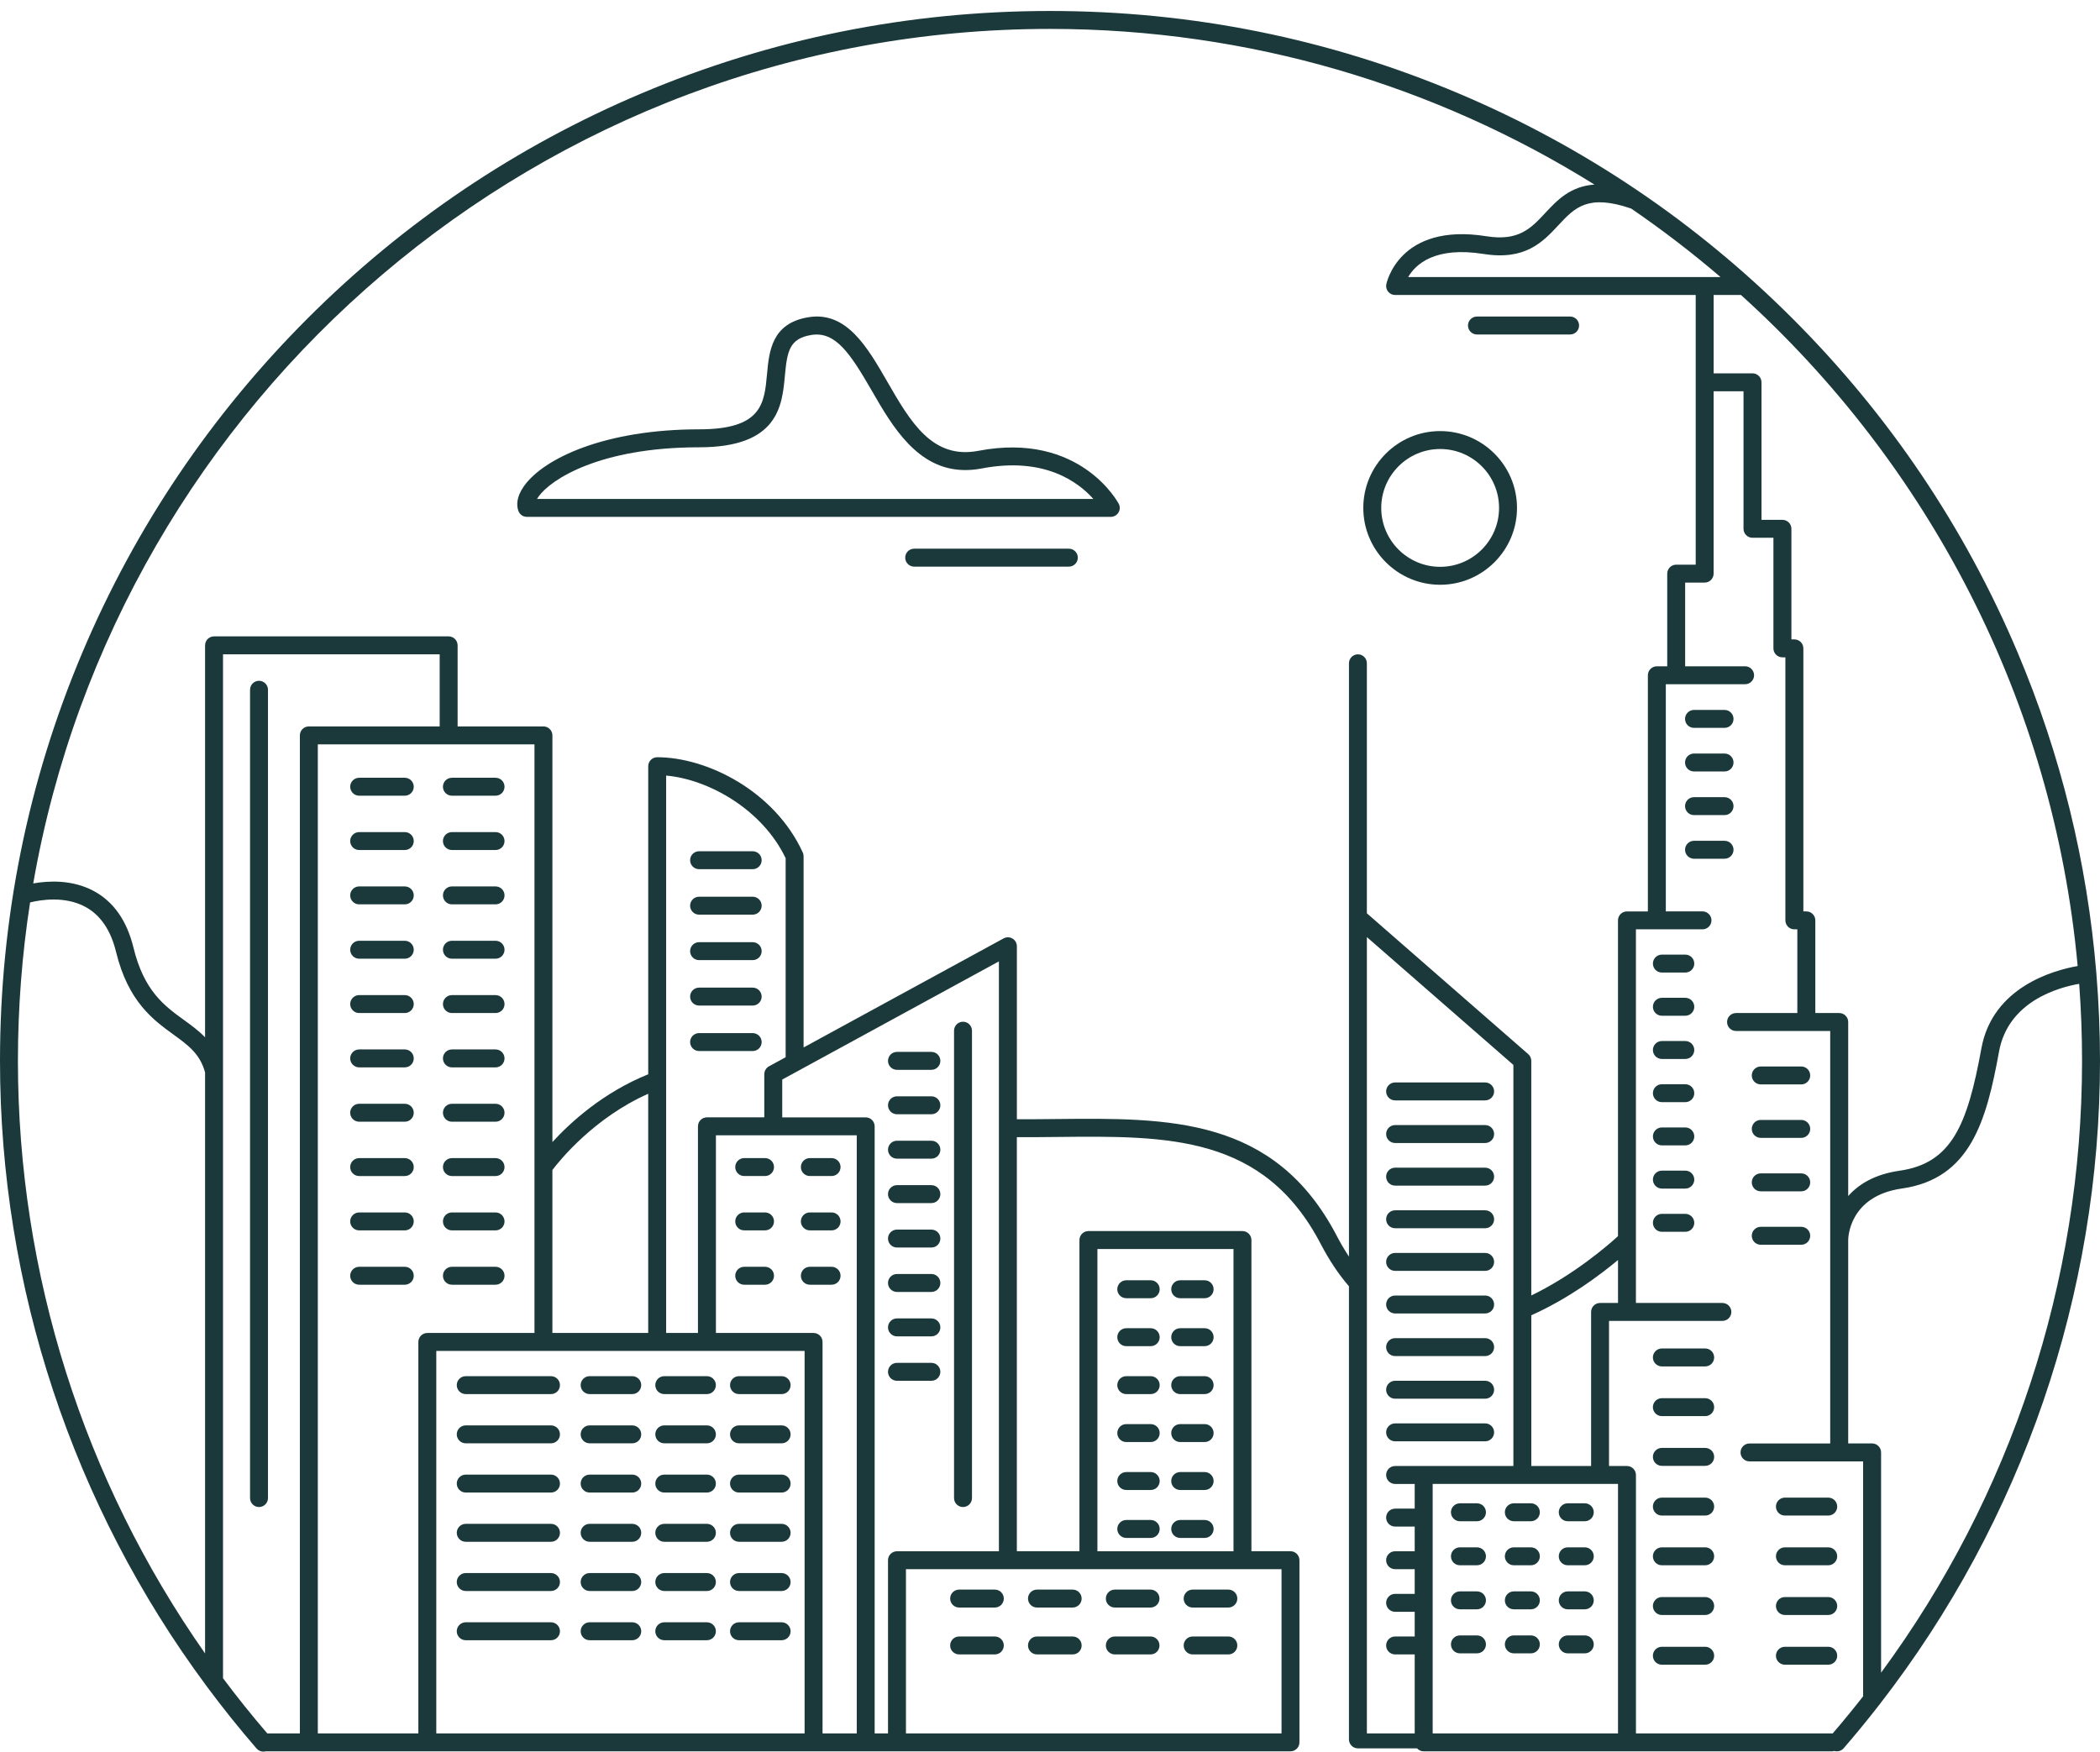 <svg width="187" height="156" viewBox="0 0 187 156" fill="none" xmlns="http://www.w3.org/2000/svg">
<path d="M186.675 86.678C186.675 86.673 186.677 86.667 186.675 86.66C186.675 86.652 186.672 86.645 186.672 86.636C185.858 76.781 183.511 67.207 179.653 58.082C174.944 46.949 168.202 36.948 159.615 28.363C151.027 19.776 141.029 13.035 129.895 8.325C118.367 3.448 106.123 0.978 93.5 0.978C80.877 0.978 68.633 3.45 57.105 8.325C45.971 13.034 35.971 19.776 27.385 28.363C18.798 36.95 12.058 46.949 7.347 58.082C2.472 69.611 0 81.855 0 94.478C0 114.593 6.484 134.098 18.376 150.14C18.403 150.187 18.436 150.232 18.473 150.272C19.861 152.138 21.317 153.957 22.85 155.725C23.009 155.907 23.23 156 23.453 156C23.522 156 23.588 155.989 23.654 155.972H27.502H38.052H39.951H48.39H58.518H62.95H68.858H70.757H72.445H77.088H79.872H89.747H96.921H110.638H114.913C115.354 155.972 115.712 155.614 115.712 155.173V138.951C115.712 138.51 115.354 138.152 114.913 138.152H111.436V110.438C111.436 109.997 111.079 109.639 110.638 109.639H96.921C96.48 109.639 96.122 109.997 96.122 110.438V138.152H90.548V101.277C91.754 101.282 92.957 101.269 94.129 101.258C104.008 101.153 112.545 101.063 117.621 110.811C118.369 112.244 119.208 113.501 120.12 114.554V154.909C120.12 155.35 120.478 155.708 120.919 155.708H126.185C126.33 155.87 126.541 155.974 126.777 155.974H142.483H144.878H163.117C163.194 155.974 163.268 155.959 163.34 155.939C163.631 156.027 163.962 155.944 164.174 155.699C165.246 154.463 166.279 153.197 167.279 151.913C167.318 151.872 167.351 151.828 167.383 151.78C180.064 135.438 187 115.285 187 94.481C187 91.861 186.887 89.261 186.675 86.678ZM185.011 86.034C182.92 86.4 177.439 87.876 176.438 93.369C175.189 100.225 173.78 103.605 169.141 104.266C166.907 104.585 165.486 105.493 164.578 106.519V91.02C164.578 90.579 164.22 90.221 163.779 90.221H161.65V81.968C161.65 81.527 161.292 81.169 160.851 81.169H160.585V57.743C160.585 57.302 160.227 56.944 159.786 56.944H159.521V47.095C159.521 46.654 159.163 46.296 158.722 46.296H156.858V34.05C156.858 33.609 156.5 33.251 156.059 33.251H152.596V26.27H155.028C171.706 41.331 182.848 62.402 185.011 86.034ZM145.254 18.575C148.018 20.466 150.673 22.503 153.21 24.674H125.393C126.043 23.555 127.753 21.923 132.124 22.619C135.835 23.211 137.396 21.536 138.77 20.06C140.232 18.491 141.392 17.25 145.254 18.575ZM18.261 147.254C7.464 131.865 1.596 113.449 1.596 94.479C1.596 89.682 1.967 84.97 2.679 80.37C3.604 80.141 5.781 79.774 7.611 80.77C8.947 81.497 9.864 82.844 10.333 84.772C11.414 89.213 13.652 90.835 15.449 92.14C16.767 93.096 17.811 93.856 18.261 95.511V147.254ZM26.703 65.494V154.376H23.8C22.427 152.78 21.114 151.14 19.859 149.462V58.274H39.152V64.695H27.5C27.061 64.695 26.703 65.053 26.703 65.494ZM37.253 119.514V154.376H28.301V66.293H47.593V118.715H38.052C37.611 118.715 37.253 119.073 37.253 119.514ZM71.648 154.376H69.96H69.657H63.749H59.317H47.593H39.154H38.851V120.313H71.648V154.376ZM49.189 118.715V104.201C49.861 103.316 52.905 99.553 57.721 97.409V118.715H49.189ZM59.319 118.715V69.072C63.127 69.412 67.895 72.107 69.96 76.432V94.158L68.476 94.966C68.22 95.107 68.059 95.376 68.059 95.668V99.511H62.95C62.509 99.511 62.151 99.869 62.151 100.31V118.713H59.319V118.715ZM76.29 154.376H73.246V119.514C73.246 119.073 72.888 118.715 72.447 118.715H63.751V101.111H76.292V154.376H76.29ZM79.075 138.952V154.376H77.886V100.312C77.886 99.871 77.529 99.513 77.088 99.513H69.657V96.144L88.95 85.621V138.154H79.872C79.433 138.154 79.075 138.512 79.075 138.952ZM97.722 111.239H109.84V138.154H97.722V111.239ZM114.117 139.75V154.376H109.842H97.724H88.952H80.673V139.75H114.117ZM120.92 58.274C120.479 58.274 120.122 58.632 120.122 59.073V81.702V84.276V111.91C119.743 111.34 119.382 110.729 119.04 110.073C113.51 99.456 104.087 99.557 94.114 99.66C92.947 99.673 91.747 99.684 90.55 99.679V84.274C90.55 83.992 90.4 83.731 90.159 83.588C89.917 83.444 89.616 83.438 89.369 83.573L71.558 93.287V76.255C71.558 76.141 71.534 76.026 71.486 75.923C68.96 70.412 62.921 67.439 58.522 67.439C58.081 67.439 57.723 67.797 57.723 68.238V95.675C53.706 97.297 50.802 99.952 49.191 101.712V65.494C49.191 65.053 48.833 64.695 48.392 64.695H40.75V57.475C40.75 57.034 40.392 56.676 39.951 56.676H19.06C18.619 56.676 18.261 57.034 18.261 57.475V92.383C17.686 91.787 17.032 91.311 16.387 90.844C14.637 89.575 12.827 88.263 11.884 84.392C11.303 82.008 10.122 80.316 8.373 79.366C6.439 78.314 4.284 78.442 2.96 78.678C10.473 35.505 48.211 2.575 93.5 2.575C111.283 2.575 127.899 7.657 141.981 16.438C139.82 16.591 138.663 17.831 137.6 18.969C136.336 20.326 135.244 21.497 132.373 21.041C124.546 19.792 123.454 25.274 123.445 25.329C123.402 25.562 123.465 25.802 123.616 25.985C123.767 26.167 123.993 26.272 124.229 26.272H150.998V34.05V35.922V50.289H149.262C148.821 50.289 148.463 50.647 148.463 51.087V59.341H147.538C147.097 59.341 146.739 59.699 146.739 60.14V81.171H144.876C144.435 81.171 144.077 81.528 144.077 81.969V110.093C143.222 110.875 140.173 113.532 136.357 115.375V94.479C136.357 94.249 136.257 94.029 136.084 93.878L121.716 81.338V59.073C121.718 58.632 121.361 58.274 120.92 58.274ZM144.08 112.215V116.042H142.483C142.042 116.042 141.684 116.4 141.684 116.84V130.563H136.359V117.138C139.702 115.643 142.507 113.53 144.08 112.215ZM124.231 130.563C123.79 130.563 123.432 130.921 123.432 131.362C123.432 131.803 123.79 132.161 124.231 132.161H125.976V134.358H124.231C123.79 134.358 123.432 134.716 123.432 135.157C123.432 135.598 123.79 135.956 124.231 135.956H125.976V138.154H124.231C123.79 138.154 123.432 138.512 123.432 138.952C123.432 139.393 123.79 139.751 124.231 139.751H125.976V141.949H124.231C123.79 141.949 123.432 142.307 123.432 142.748C123.432 143.189 123.79 143.547 124.231 143.547H125.976V145.744H124.231C123.79 145.744 123.432 146.102 123.432 146.543C123.432 146.984 123.79 147.342 124.231 147.342H125.976V154.376H121.718V84.274V83.457L134.763 94.841V130.561H132.25H126.777H124.231V130.563ZM144.08 154.376H143.282H127.576V132.159H132.25H144.08V154.376ZM165.908 151.073C165.03 152.195 164.126 153.298 163.194 154.383C163.168 154.381 163.144 154.376 163.117 154.376H145.677V131.362C145.677 130.921 145.319 130.563 144.878 130.563H143.28V117.639H144.878H153.374C153.815 117.639 154.173 117.281 154.173 116.84C154.173 116.4 153.815 116.042 153.374 116.042H145.675V82.766H147.538H151.603C152.044 82.766 152.402 82.409 152.402 81.968C152.402 81.527 152.044 81.169 151.603 81.169H148.337V60.937H149.262H155.397C155.838 60.937 156.196 60.579 156.196 60.138C156.196 59.697 155.838 59.339 155.397 59.339H150.059V51.885H151.795C152.236 51.885 152.594 51.527 152.594 51.086V34.849H155.256V47.095C155.256 47.536 155.614 47.894 156.055 47.894H157.919V57.743C157.919 58.184 158.277 58.542 158.718 58.542H158.984V81.968C158.984 82.409 159.342 82.766 159.783 82.766H160.048V90.221H154.59C154.149 90.221 153.791 90.579 153.791 91.02C153.791 91.461 154.149 91.819 154.59 91.819H160.847H162.976V128.555H155.79C155.349 128.555 154.991 128.913 154.991 129.354C154.991 129.795 155.349 130.153 155.79 130.153H163.775H165.905V151.073H165.908ZM167.506 148.968V129.352C167.506 128.911 167.148 128.553 166.707 128.553H164.578V110.44C164.578 110.279 164.632 106.521 169.366 105.847C175.464 104.978 176.889 99.812 178.009 93.655C178.826 89.171 183.299 87.94 185.146 87.619C185.314 89.885 185.402 92.171 185.402 94.478C185.404 114.158 179.09 133.242 167.506 148.968Z" fill="#1B393B"/>
<path d="M124.231 98.001H132.25C132.69 98.001 133.048 97.643 133.048 97.202C133.048 96.761 132.69 96.403 132.25 96.403H124.231C123.79 96.403 123.432 96.761 123.432 97.202C123.432 97.643 123.79 98.001 124.231 98.001Z" fill="#1B393B"/>
<path d="M124.231 101.796H132.25C132.69 101.796 133.048 101.438 133.048 100.997C133.048 100.556 132.69 100.198 132.25 100.198H124.231C123.79 100.198 123.432 100.556 123.432 100.997C123.432 101.438 123.79 101.796 124.231 101.796Z" fill="#1B393B"/>
<path d="M124.231 105.591H132.25C132.69 105.591 133.048 105.233 133.048 104.792C133.048 104.351 132.69 103.993 132.25 103.993H124.231C123.79 103.993 123.432 104.351 123.432 104.792C123.433 105.235 123.79 105.591 124.231 105.591Z" fill="#1B393B"/>
<path d="M124.231 109.387H132.25C132.69 109.387 133.048 109.029 133.048 108.588C133.048 108.147 132.69 107.789 132.25 107.789H124.231C123.79 107.789 123.432 108.147 123.432 108.588C123.432 109.029 123.79 109.387 124.231 109.387Z" fill="#1B393B"/>
<path d="M107.271 114.021H105.094C104.653 114.021 104.295 114.379 104.295 114.82C104.295 115.261 104.653 115.619 105.094 115.619H107.271C107.712 115.619 108.07 115.261 108.07 114.82C108.07 114.379 107.714 114.021 107.271 114.021Z" fill="#1B393B"/>
<path d="M102.468 114.021H100.291C99.85 114.021 99.492 114.379 99.492 114.82C99.492 115.261 99.85 115.619 100.291 115.619H102.468C102.909 115.619 103.267 115.261 103.267 114.82C103.267 114.379 102.909 114.021 102.468 114.021Z" fill="#1B393B"/>
<path d="M107.271 118.291H105.094C104.653 118.291 104.295 118.649 104.295 119.09C104.295 119.531 104.653 119.889 105.094 119.889H107.271C107.712 119.889 108.07 119.531 108.07 119.09C108.07 118.647 107.714 118.291 107.271 118.291Z" fill="#1B393B"/>
<path d="M102.468 118.291H100.291C99.85 118.291 99.492 118.649 99.492 119.09C99.492 119.531 99.85 119.889 100.291 119.889H102.468C102.909 119.889 103.267 119.531 103.267 119.09C103.267 118.647 102.909 118.291 102.468 118.291Z" fill="#1B393B"/>
<path d="M107.271 122.561H105.094C104.653 122.561 104.295 122.919 104.295 123.359C104.295 123.8 104.653 124.158 105.094 124.158H107.271C107.712 124.158 108.07 123.8 108.07 123.359C108.07 122.919 107.714 122.561 107.271 122.561Z" fill="#1B393B"/>
<path d="M102.468 122.561H100.291C99.85 122.561 99.492 122.919 99.492 123.359C99.492 123.8 99.85 124.158 100.291 124.158H102.468C102.909 124.158 103.267 123.8 103.267 123.359C103.267 122.919 102.909 122.561 102.468 122.561Z" fill="#1B393B"/>
<path d="M107.271 126.83H105.094C104.653 126.83 104.295 127.188 104.295 127.629C104.295 128.07 104.653 128.428 105.094 128.428H107.271C107.712 128.428 108.07 128.07 108.07 127.629C108.07 127.188 107.714 126.83 107.271 126.83Z" fill="#1B393B"/>
<path d="M102.468 126.83H100.291C99.85 126.83 99.492 127.188 99.492 127.629C99.492 128.07 99.85 128.428 100.291 128.428H102.468C102.909 128.428 103.267 128.07 103.267 127.629C103.267 127.188 102.909 126.83 102.468 126.83Z" fill="#1B393B"/>
<path d="M107.271 131.101H105.094C104.653 131.101 104.295 131.459 104.295 131.9C104.295 132.341 104.653 132.698 105.094 132.698H107.271C107.712 132.698 108.07 132.341 108.07 131.9C108.07 131.459 107.714 131.101 107.271 131.101Z" fill="#1B393B"/>
<path d="M102.468 131.101H100.291C99.85 131.101 99.492 131.459 99.492 131.9C99.492 132.341 99.85 132.698 100.291 132.698H102.468C102.909 132.698 103.267 132.341 103.267 131.9C103.267 131.459 102.909 131.101 102.468 131.101Z" fill="#1B393B"/>
<path d="M107.271 135.37H105.094C104.653 135.37 104.295 135.728 104.295 136.169C104.295 136.61 104.653 136.968 105.094 136.968H107.271C107.712 136.968 108.07 136.61 108.07 136.169C108.07 135.728 107.714 135.37 107.271 135.37Z" fill="#1B393B"/>
<path d="M102.468 135.37H100.291C99.85 135.37 99.492 135.728 99.492 136.169C99.492 136.61 99.85 136.968 100.291 136.968H102.468C102.909 136.968 103.267 136.61 103.267 136.169C103.267 135.728 102.909 135.37 102.468 135.37Z" fill="#1B393B"/>
<path d="M124.231 113.183H132.25C132.69 113.183 133.048 112.825 133.048 112.384C133.048 111.943 132.69 111.585 132.25 111.585H124.231C123.79 111.585 123.432 111.943 123.432 112.384C123.433 112.827 123.79 113.183 124.231 113.183Z" fill="#1B393B"/>
<path d="M124.231 116.977H132.25C132.69 116.977 133.048 116.619 133.048 116.178C133.048 115.737 132.69 115.379 132.25 115.379H124.231C123.79 115.379 123.432 115.737 123.432 116.178C123.433 116.621 123.79 116.977 124.231 116.977Z" fill="#1B393B"/>
<path d="M124.231 120.773H132.25C132.69 120.773 133.048 120.415 133.048 119.974C133.048 119.533 132.69 119.175 132.25 119.175H124.231C123.79 119.175 123.432 119.533 123.432 119.974C123.433 120.417 123.79 120.773 124.231 120.773Z" fill="#1B393B"/>
<path d="M124.231 124.569H132.25C132.69 124.569 133.048 124.211 133.048 123.77C133.048 123.329 132.69 122.971 132.25 122.971H124.231C123.79 122.971 123.432 123.329 123.432 123.77C123.433 124.212 123.79 124.569 124.231 124.569Z" fill="#1B393B"/>
<path d="M133.048 127.566C133.048 127.125 132.69 126.767 132.25 126.767H124.231C123.79 126.767 123.432 127.125 123.432 127.566C123.432 128.007 123.79 128.364 124.231 128.364H132.25C132.69 128.363 133.048 128.007 133.048 127.566Z" fill="#1B393B"/>
<path d="M41.473 124.158H49.064C49.505 124.158 49.863 123.8 49.863 123.359C49.863 122.919 49.505 122.561 49.064 122.561H41.473C41.032 122.561 40.674 122.919 40.674 123.359C40.674 123.8 41.032 124.158 41.473 124.158Z" fill="#1B393B"/>
<path d="M52.506 124.158H56.301C56.742 124.158 57.1 123.8 57.1 123.359C57.1 122.919 56.742 122.561 56.301 122.561H52.506C52.065 122.561 51.707 122.919 51.707 123.359C51.707 123.8 52.065 124.158 52.506 124.158Z" fill="#1B393B"/>
<path d="M59.153 124.158H62.948C63.389 124.158 63.747 123.8 63.747 123.359C63.747 122.919 63.389 122.561 62.948 122.561H59.153C58.712 122.561 58.353 122.919 58.353 123.359C58.353 123.8 58.712 124.158 59.153 124.158Z" fill="#1B393B"/>
<path d="M65.807 124.158H69.602C70.043 124.158 70.401 123.8 70.401 123.359C70.401 122.919 70.043 122.561 69.602 122.561H65.807C65.366 122.561 65.008 122.919 65.008 123.359C65.008 123.8 65.364 124.158 65.807 124.158Z" fill="#1B393B"/>
<path d="M41.473 128.542H49.064C49.505 128.542 49.863 128.184 49.863 127.743C49.863 127.302 49.505 126.944 49.064 126.944H41.473C41.032 126.944 40.674 127.302 40.674 127.743C40.674 128.184 41.032 128.542 41.473 128.542Z" fill="#1B393B"/>
<path d="M52.506 128.542H56.301C56.742 128.542 57.1 128.184 57.1 127.743C57.1 127.302 56.742 126.944 56.301 126.944H52.506C52.065 126.944 51.707 127.302 51.707 127.743C51.707 128.184 52.065 128.542 52.506 128.542Z" fill="#1B393B"/>
<path d="M59.153 128.542H62.948C63.389 128.542 63.747 128.184 63.747 127.743C63.747 127.302 63.389 126.944 62.948 126.944H59.153C58.712 126.944 58.353 127.302 58.353 127.743C58.355 128.184 58.712 128.542 59.153 128.542Z" fill="#1B393B"/>
<path d="M65.807 128.542H69.602C70.043 128.542 70.401 128.184 70.401 127.743C70.401 127.302 70.043 126.944 69.602 126.944H65.807C65.366 126.944 65.008 127.302 65.008 127.743C65.008 128.184 65.364 128.542 65.807 128.542Z" fill="#1B393B"/>
<path d="M41.473 132.926H49.064C49.505 132.926 49.863 132.568 49.863 132.127C49.863 131.686 49.505 131.328 49.064 131.328H41.473C41.032 131.328 40.674 131.686 40.674 132.127C40.674 132.568 41.032 132.926 41.473 132.926Z" fill="#1B393B"/>
<path d="M52.506 132.926H56.301C56.742 132.926 57.1 132.568 57.1 132.127C57.1 131.686 56.742 131.328 56.301 131.328H52.506C52.065 131.328 51.707 131.686 51.707 132.127C51.707 132.568 52.065 132.926 52.506 132.926Z" fill="#1B393B"/>
<path d="M59.153 132.926H62.948C63.389 132.926 63.747 132.568 63.747 132.127C63.747 131.686 63.389 131.328 62.948 131.328H59.153C58.712 131.328 58.353 131.686 58.353 132.127C58.353 132.568 58.712 132.926 59.153 132.926Z" fill="#1B393B"/>
<path d="M65.807 132.926H69.602C70.043 132.926 70.401 132.568 70.401 132.127C70.401 131.686 70.043 131.328 69.602 131.328H65.807C65.366 131.328 65.008 131.686 65.008 132.127C65.008 132.568 65.364 132.926 65.807 132.926Z" fill="#1B393B"/>
<path d="M41.473 137.311H49.064C49.505 137.311 49.863 136.953 49.863 136.512C49.863 136.071 49.505 135.713 49.064 135.713H41.473C41.032 135.713 40.674 136.071 40.674 136.512C40.674 136.953 41.032 137.311 41.473 137.311Z" fill="#1B393B"/>
<path d="M52.506 137.311H56.301C56.742 137.311 57.1 136.953 57.1 136.512C57.1 136.071 56.742 135.713 56.301 135.713H52.506C52.065 135.713 51.707 136.071 51.707 136.512C51.707 136.953 52.065 137.311 52.506 137.311Z" fill="#1B393B"/>
<path d="M59.153 137.311H62.948C63.389 137.311 63.747 136.953 63.747 136.512C63.747 136.071 63.389 135.713 62.948 135.713H59.153C58.712 135.713 58.353 136.071 58.353 136.512C58.355 136.953 58.712 137.311 59.153 137.311Z" fill="#1B393B"/>
<path d="M65.807 137.311H69.602C70.043 137.311 70.401 136.953 70.401 136.512C70.401 136.071 70.043 135.713 69.602 135.713H65.807C65.366 135.713 65.008 136.071 65.008 136.512C65.008 136.953 65.364 137.311 65.807 137.311Z" fill="#1B393B"/>
<path d="M41.473 141.695H49.064C49.505 141.695 49.863 141.337 49.863 140.896C49.863 140.455 49.505 140.097 49.064 140.097H41.473C41.032 140.097 40.674 140.455 40.674 140.896C40.674 141.338 41.032 141.695 41.473 141.695Z" fill="#1B393B"/>
<path d="M52.506 141.695H56.301C56.742 141.695 57.1 141.337 57.1 140.896C57.1 140.455 56.742 140.097 56.301 140.097H52.506C52.065 140.097 51.707 140.455 51.707 140.896C51.707 141.338 52.065 141.695 52.506 141.695Z" fill="#1B393B"/>
<path d="M59.153 141.695H62.948C63.389 141.695 63.747 141.337 63.747 140.896C63.747 140.455 63.389 140.097 62.948 140.097H59.153C58.712 140.097 58.353 140.455 58.353 140.896C58.355 141.338 58.712 141.695 59.153 141.695Z" fill="#1B393B"/>
<path d="M65.807 141.695H69.602C70.043 141.695 70.401 141.337 70.401 140.896C70.401 140.455 70.043 140.097 69.602 140.097H65.807C65.366 140.097 65.008 140.455 65.008 140.896C65.008 141.338 65.364 141.695 65.807 141.695Z" fill="#1B393B"/>
<path d="M41.473 146.078H49.064C49.505 146.078 49.863 145.72 49.863 145.279C49.863 144.838 49.505 144.48 49.064 144.48H41.473C41.032 144.48 40.674 144.838 40.674 145.279C40.674 145.722 41.032 146.078 41.473 146.078Z" fill="#1B393B"/>
<path d="M52.506 146.078H56.301C56.742 146.078 57.1 145.72 57.1 145.279C57.1 144.838 56.742 144.48 56.301 144.48H52.506C52.065 144.48 51.707 144.838 51.707 145.279C51.707 145.722 52.065 146.078 52.506 146.078Z" fill="#1B393B"/>
<path d="M59.153 146.078H62.948C63.389 146.078 63.747 145.72 63.747 145.279C63.747 144.838 63.389 144.48 62.948 144.48H59.153C58.712 144.48 58.353 144.838 58.353 145.279C58.355 145.722 58.712 146.078 59.153 146.078Z" fill="#1B393B"/>
<path d="M65.807 146.078H69.602C70.043 146.078 70.401 145.72 70.401 145.279C70.401 144.838 70.043 144.48 69.602 144.48H65.807C65.366 144.48 65.008 144.838 65.008 145.279C65.008 145.722 65.364 146.078 65.807 146.078Z" fill="#1B393B"/>
<path d="M44.128 69.267H40.242C39.801 69.267 39.443 69.625 39.443 70.066C39.443 70.507 39.801 70.865 40.242 70.865H44.128C44.569 70.865 44.927 70.507 44.927 70.066C44.927 69.625 44.569 69.267 44.128 69.267Z" fill="#1B393B"/>
<path d="M36.045 69.267H31.983C31.542 69.267 31.184 69.625 31.184 70.066C31.184 70.507 31.542 70.865 31.983 70.865H36.045C36.486 70.865 36.844 70.507 36.844 70.066C36.844 69.625 36.486 69.267 36.045 69.267Z" fill="#1B393B"/>
<path d="M44.128 74.106H40.242C39.801 74.106 39.443 74.463 39.443 74.904C39.443 75.345 39.801 75.703 40.242 75.703H44.128C44.569 75.703 44.927 75.345 44.927 74.904C44.927 74.463 44.569 74.106 44.128 74.106Z" fill="#1B393B"/>
<path d="M36.045 74.106H31.983C31.542 74.106 31.184 74.463 31.184 74.904C31.184 75.345 31.542 75.703 31.983 75.703H36.045C36.486 75.703 36.844 75.345 36.844 74.904C36.844 74.463 36.486 74.106 36.045 74.106Z" fill="#1B393B"/>
<path d="M44.128 78.944H40.242C39.801 78.944 39.443 79.302 39.443 79.743C39.443 80.184 39.801 80.542 40.242 80.542H44.128C44.569 80.542 44.927 80.184 44.927 79.743C44.927 79.302 44.569 78.944 44.128 78.944Z" fill="#1B393B"/>
<path d="M36.045 78.944H31.983C31.542 78.944 31.184 79.302 31.184 79.743C31.184 80.184 31.542 80.542 31.983 80.542H36.045C36.486 80.542 36.844 80.184 36.844 79.743C36.844 79.302 36.486 78.944 36.045 78.944Z" fill="#1B393B"/>
<path d="M44.128 83.784H40.242C39.801 83.784 39.443 84.142 39.443 84.583C39.443 85.024 39.801 85.382 40.242 85.382H44.128C44.569 85.382 44.927 85.024 44.927 84.583C44.927 84.142 44.569 83.784 44.128 83.784Z" fill="#1B393B"/>
<path d="M36.045 83.784H31.983C31.542 83.784 31.184 84.142 31.184 84.583C31.184 85.024 31.542 85.382 31.983 85.382H36.045C36.486 85.382 36.844 85.024 36.844 84.583C36.844 84.142 36.486 83.784 36.045 83.784Z" fill="#1B393B"/>
<path d="M44.128 88.623H40.242C39.801 88.623 39.443 88.981 39.443 89.422C39.443 89.863 39.801 90.221 40.242 90.221H44.128C44.569 90.221 44.927 89.863 44.927 89.422C44.927 88.981 44.569 88.623 44.128 88.623Z" fill="#1B393B"/>
<path d="M36.045 88.623H31.983C31.542 88.623 31.184 88.981 31.184 89.422C31.184 89.863 31.542 90.221 31.983 90.221H36.045C36.486 90.221 36.844 89.863 36.844 89.422C36.844 88.981 36.486 88.623 36.045 88.623Z" fill="#1B393B"/>
<path d="M44.128 93.462H40.242C39.801 93.462 39.443 93.82 39.443 94.261C39.443 94.702 39.801 95.06 40.242 95.06H44.128C44.569 95.06 44.927 94.702 44.927 94.261C44.927 93.82 44.569 93.462 44.128 93.462Z" fill="#1B393B"/>
<path d="M36.045 93.462H31.983C31.542 93.462 31.184 93.82 31.184 94.261C31.184 94.702 31.542 95.06 31.983 95.06H36.045C36.486 95.06 36.844 94.702 36.844 94.261C36.844 93.82 36.486 93.462 36.045 93.462Z" fill="#1B393B"/>
<path d="M44.128 98.302H40.242C39.801 98.302 39.443 98.66 39.443 99.101C39.443 99.542 39.801 99.9 40.242 99.9H44.128C44.569 99.9 44.927 99.542 44.927 99.101C44.927 98.66 44.569 98.302 44.128 98.302Z" fill="#1B393B"/>
<path d="M36.045 98.302H31.983C31.542 98.302 31.184 98.66 31.184 99.101C31.184 99.542 31.542 99.9 31.983 99.9H36.045C36.486 99.9 36.844 99.542 36.844 99.101C36.844 98.66 36.486 98.302 36.045 98.302Z" fill="#1B393B"/>
<path d="M44.128 103.141H40.242C39.801 103.141 39.443 103.499 39.443 103.94C39.443 104.381 39.801 104.739 40.242 104.739H44.128C44.569 104.739 44.927 104.381 44.927 103.94C44.927 103.499 44.569 103.141 44.128 103.141Z" fill="#1B393B"/>
<path d="M36.045 103.141H31.983C31.542 103.141 31.184 103.499 31.184 103.94C31.184 104.381 31.542 104.739 31.983 104.739H36.045C36.486 104.739 36.844 104.381 36.844 103.94C36.844 103.499 36.486 103.141 36.045 103.141Z" fill="#1B393B"/>
<path d="M44.128 107.98H40.242C39.801 107.98 39.443 108.338 39.443 108.779C39.443 109.22 39.801 109.578 40.242 109.578H44.128C44.569 109.578 44.927 109.22 44.927 108.779C44.927 108.338 44.569 107.98 44.128 107.98Z" fill="#1B393B"/>
<path d="M36.045 107.98H31.983C31.542 107.98 31.184 108.338 31.184 108.779C31.184 109.22 31.542 109.578 31.983 109.578H36.045C36.486 109.578 36.844 109.22 36.844 108.779C36.844 108.338 36.486 107.98 36.045 107.98Z" fill="#1B393B"/>
<path d="M44.128 112.819H40.242C39.801 112.819 39.443 113.177 39.443 113.618C39.443 114.059 39.801 114.417 40.242 114.417H44.128C44.569 114.417 44.927 114.059 44.927 113.618C44.927 113.177 44.569 112.819 44.128 112.819Z" fill="#1B393B"/>
<path d="M36.045 112.819H31.983C31.542 112.819 31.184 113.177 31.184 113.618C31.184 114.059 31.542 114.417 31.983 114.417H36.045C36.486 114.417 36.844 114.059 36.844 113.618C36.844 113.177 36.486 112.819 36.045 112.819Z" fill="#1B393B"/>
<path d="M151.843 120.095H147.984C147.544 120.095 147.186 120.453 147.186 120.894C147.186 121.335 147.544 121.693 147.984 121.693H151.843C152.284 121.693 152.642 121.335 152.642 120.894C152.642 120.453 152.285 120.095 151.843 120.095Z" fill="#1B393B"/>
<path d="M151.843 124.522H147.984C147.544 124.522 147.186 124.88 147.186 125.321C147.186 125.762 147.544 126.12 147.984 126.12H151.843C152.284 126.12 152.642 125.762 152.642 125.321C152.642 124.879 152.285 124.522 151.843 124.522Z" fill="#1B393B"/>
<path d="M151.843 128.951H147.984C147.544 128.951 147.186 129.309 147.186 129.75C147.186 130.191 147.544 130.549 147.984 130.549H151.843C152.284 130.549 152.642 130.191 152.642 129.75C152.642 129.309 152.285 128.951 151.843 128.951Z" fill="#1B393B"/>
<path d="M151.843 133.377H147.984C147.544 133.377 147.186 133.735 147.186 134.176C147.186 134.617 147.544 134.975 147.984 134.975H151.843C152.284 134.975 152.642 134.617 152.642 134.176C152.642 133.735 152.285 133.377 151.843 133.377Z" fill="#1B393B"/>
<path d="M162.8 133.377H158.942C158.501 133.377 158.143 133.735 158.143 134.176C158.143 134.617 158.501 134.975 158.942 134.975H162.8C163.241 134.975 163.599 134.617 163.599 134.176C163.599 133.735 163.243 133.377 162.8 133.377Z" fill="#1B393B"/>
<path d="M162.8 137.805H158.942C158.501 137.805 158.143 138.163 158.143 138.604C158.143 139.045 158.501 139.403 158.942 139.403H162.8C163.241 139.403 163.599 139.045 163.599 138.604C163.599 138.163 163.243 137.805 162.8 137.805Z" fill="#1B393B"/>
<path d="M162.8 142.233H158.942C158.501 142.233 158.143 142.591 158.143 143.032C158.143 143.473 158.501 143.831 158.942 143.831H162.8C163.241 143.831 163.599 143.473 163.599 143.032C163.599 142.591 163.243 142.233 162.8 142.233Z" fill="#1B393B"/>
<path d="M162.8 146.661H158.942C158.501 146.661 158.143 147.019 158.143 147.46C158.143 147.901 158.501 148.259 158.942 148.259H162.8C163.241 148.259 163.599 147.901 163.599 147.46C163.599 147.019 163.243 146.661 162.8 146.661Z" fill="#1B393B"/>
<path d="M151.843 137.805H147.984C147.544 137.805 147.186 138.163 147.186 138.604C147.186 139.045 147.544 139.403 147.984 139.403H151.843C152.284 139.403 152.642 139.045 152.642 138.604C152.642 138.163 152.285 137.805 151.843 137.805Z" fill="#1B393B"/>
<path d="M151.843 142.233H147.984C147.544 142.233 147.186 142.591 147.186 143.032C147.186 143.473 147.544 143.831 147.984 143.831H151.843C152.284 143.831 152.642 143.473 152.642 143.032C152.642 142.591 152.285 142.233 151.843 142.233Z" fill="#1B393B"/>
<path d="M151.843 146.661H147.984C147.544 146.661 147.186 147.019 147.186 147.46C147.186 147.901 147.544 148.259 147.984 148.259H151.843C152.284 148.259 152.642 147.901 152.642 147.46C152.642 147.019 152.285 146.661 151.843 146.661Z" fill="#1B393B"/>
<path d="M150.848 64.824H153.567C154.008 64.824 154.366 64.466 154.366 64.025C154.366 63.584 154.008 63.227 153.567 63.227H150.848C150.407 63.227 150.049 63.584 150.049 64.025C150.049 64.466 150.405 64.824 150.848 64.824Z" fill="#1B393B"/>
<path d="M150.848 68.707H153.567C154.008 68.707 154.366 68.349 154.366 67.908C154.366 67.467 154.008 67.109 153.567 67.109H150.848C150.407 67.109 150.049 67.467 150.049 67.908C150.049 68.349 150.405 68.707 150.848 68.707Z" fill="#1B393B"/>
<path d="M150.848 72.593H153.567C154.008 72.593 154.366 72.235 154.366 71.794C154.366 71.353 154.008 70.995 153.567 70.995H150.848C150.407 70.995 150.049 71.353 150.049 71.794C150.049 72.235 150.405 72.593 150.848 72.593Z" fill="#1B393B"/>
<path d="M154.366 75.68C154.366 75.239 154.008 74.881 153.567 74.881H150.848C150.407 74.881 150.049 75.239 150.049 75.68C150.049 76.121 150.407 76.479 150.848 76.479H153.567C154.008 76.477 154.366 76.121 154.366 75.68Z" fill="#1B393B"/>
<path d="M156.791 96.578H160.397C160.838 96.578 161.195 96.22 161.195 95.779C161.195 95.338 160.838 94.981 160.397 94.981H156.791C156.35 94.981 155.992 95.338 155.992 95.779C155.992 96.22 156.35 96.578 156.791 96.578Z" fill="#1B393B"/>
<path d="M156.791 101.339H160.397C160.838 101.339 161.195 100.981 161.195 100.54C161.195 100.099 160.838 99.741 160.397 99.741H156.791C156.35 99.741 155.992 100.099 155.992 100.54C155.992 100.981 156.35 101.339 156.791 101.339Z" fill="#1B393B"/>
<path d="M156.791 106.099H160.397C160.838 106.099 161.195 105.741 161.195 105.3C161.195 104.859 160.838 104.501 160.397 104.501H156.791C156.35 104.501 155.992 104.859 155.992 105.3C155.992 105.741 156.35 106.099 156.791 106.099Z" fill="#1B393B"/>
<path d="M156.791 110.857H160.397C160.838 110.857 161.195 110.499 161.195 110.058C161.195 109.617 160.838 109.259 160.397 109.259H156.791C156.35 109.259 155.992 109.617 155.992 110.058C155.992 110.501 156.35 110.857 156.791 110.857Z" fill="#1B393B"/>
<path d="M150.073 85.018H147.986C147.545 85.018 147.188 85.376 147.188 85.817C147.188 86.257 147.545 86.615 147.986 86.615H150.073C150.514 86.615 150.872 86.257 150.872 85.817C150.872 85.376 150.514 85.018 150.073 85.018Z" fill="#1B393B"/>
<path d="M150.073 88.864H147.986C147.545 88.864 147.188 89.222 147.188 89.663C147.188 90.104 147.545 90.462 147.986 90.462H150.073C150.514 90.462 150.872 90.104 150.872 89.663C150.87 89.222 150.514 88.864 150.073 88.864Z" fill="#1B393B"/>
<path d="M150.073 92.714H147.986C147.545 92.714 147.188 93.072 147.188 93.513C147.188 93.954 147.545 94.312 147.986 94.312H150.073C150.514 94.312 150.872 93.954 150.872 93.513C150.872 93.072 150.514 92.714 150.073 92.714Z" fill="#1B393B"/>
<path d="M150.073 96.561H147.986C147.545 96.561 147.188 96.918 147.188 97.359C147.188 97.8 147.545 98.158 147.986 98.158H150.073C150.514 98.158 150.872 97.8 150.872 97.359C150.87 96.918 150.514 96.561 150.073 96.561Z" fill="#1B393B"/>
<path d="M150.073 100.41H147.986C147.545 100.41 147.188 100.768 147.188 101.209C147.188 101.65 147.545 102.008 147.986 102.008H150.073C150.514 102.008 150.872 101.65 150.872 101.209C150.872 100.768 150.514 100.41 150.073 100.41Z" fill="#1B393B"/>
<path d="M150.073 104.257H147.986C147.545 104.257 147.188 104.615 147.188 105.056C147.188 105.497 147.545 105.855 147.986 105.855H150.073C150.514 105.855 150.872 105.497 150.872 105.056C150.872 104.615 150.514 104.257 150.073 104.257Z" fill="#1B393B"/>
<path d="M150.073 108.106H147.986C147.545 108.106 147.188 108.464 147.188 108.905C147.188 109.346 147.545 109.704 147.986 109.704H150.073C150.514 109.704 150.872 109.346 150.872 108.905C150.87 108.464 150.514 108.106 150.073 108.106Z" fill="#1B393B"/>
<path d="M85.754 90.995C85.313 90.995 84.955 91.353 84.955 91.794V133.418C84.955 133.859 85.313 134.217 85.754 134.217C86.195 134.217 86.553 133.859 86.553 133.418V91.794C86.551 91.353 86.195 90.995 85.754 90.995Z" fill="#1B393B"/>
<path d="M82.938 93.681H79.873C79.432 93.681 79.074 94.039 79.074 94.48C79.074 94.921 79.432 95.279 79.873 95.279H82.938C83.379 95.279 83.737 94.921 83.737 94.48C83.737 94.039 83.379 93.681 82.938 93.681Z" fill="#1B393B"/>
<path d="M82.938 97.637H79.873C79.432 97.637 79.074 97.995 79.074 98.436C79.074 98.877 79.432 99.235 79.873 99.235H82.938C83.379 99.235 83.737 98.877 83.737 98.436C83.737 97.995 83.379 97.637 82.938 97.637Z" fill="#1B393B"/>
<path d="M82.938 101.593H79.873C79.432 101.593 79.074 101.951 79.074 102.392C79.074 102.833 79.432 103.191 79.873 103.191H82.938C83.379 103.191 83.737 102.833 83.737 102.392C83.737 101.951 83.379 101.593 82.938 101.593Z" fill="#1B393B"/>
<path d="M82.938 105.549H79.873C79.432 105.549 79.074 105.907 79.074 106.348C79.074 106.789 79.432 107.147 79.873 107.147H82.938C83.379 107.147 83.737 106.789 83.737 106.348C83.737 105.907 83.379 105.549 82.938 105.549Z" fill="#1B393B"/>
<path d="M82.938 109.507H79.873C79.432 109.507 79.074 109.865 79.074 110.306C79.074 110.747 79.432 111.105 79.873 111.105H82.938C83.379 111.105 83.737 110.747 83.737 110.306C83.737 109.863 83.379 109.507 82.938 109.507Z" fill="#1B393B"/>
<path d="M82.938 113.462H79.873C79.432 113.462 79.074 113.82 79.074 114.261C79.074 114.702 79.432 115.06 79.873 115.06H82.938C83.379 115.06 83.737 114.702 83.737 114.261C83.737 113.818 83.379 113.462 82.938 113.462Z" fill="#1B393B"/>
<path d="M82.938 117.418H79.873C79.432 117.418 79.074 117.776 79.074 118.217C79.074 118.658 79.432 119.016 79.873 119.016H82.938C83.379 119.016 83.737 118.658 83.737 118.217C83.737 117.776 83.379 117.418 82.938 117.418Z" fill="#1B393B"/>
<path d="M82.938 121.375H79.873C79.432 121.375 79.074 121.733 79.074 122.174C79.074 122.615 79.432 122.973 79.873 122.973H82.938C83.379 122.973 83.737 122.615 83.737 122.174C83.737 121.733 83.379 121.375 82.938 121.375Z" fill="#1B393B"/>
<path d="M72.115 104.737H74.051C74.492 104.737 74.85 104.379 74.85 103.938C74.85 103.497 74.492 103.139 74.051 103.139H72.115C71.674 103.139 71.316 103.497 71.316 103.938C71.316 104.379 71.674 104.737 72.115 104.737Z" fill="#1B393B"/>
<path d="M66.27 104.737H68.124C68.565 104.737 68.923 104.379 68.923 103.938C68.923 103.497 68.565 103.139 68.124 103.139H66.27C65.829 103.139 65.471 103.497 65.471 103.938C65.471 104.379 65.829 104.737 66.27 104.737Z" fill="#1B393B"/>
<path d="M72.115 109.577H74.051C74.492 109.577 74.85 109.219 74.85 108.778C74.85 108.337 74.492 107.979 74.051 107.979H72.115C71.674 107.979 71.316 108.337 71.316 108.778C71.316 109.219 71.674 109.577 72.115 109.577Z" fill="#1B393B"/>
<path d="M66.27 109.577H68.124C68.565 109.577 68.923 109.219 68.923 108.778C68.923 108.337 68.565 107.979 68.124 107.979H66.27C65.829 107.979 65.471 108.337 65.471 108.778C65.471 109.219 65.829 109.577 66.27 109.577Z" fill="#1B393B"/>
<path d="M72.115 114.417H74.051C74.492 114.417 74.85 114.059 74.85 113.618C74.85 113.177 74.492 112.819 74.051 112.819H72.115C71.674 112.819 71.316 113.177 71.316 113.618C71.316 114.059 71.674 114.417 72.115 114.417Z" fill="#1B393B"/>
<path d="M66.27 114.417H68.124C68.565 114.417 68.923 114.059 68.923 113.618C68.923 113.177 68.565 112.819 68.124 112.819H66.27C65.829 112.819 65.471 113.177 65.471 113.618C65.472 114.059 65.829 114.417 66.27 114.417Z" fill="#1B393B"/>
<path d="M62.252 77.41H67.025C67.466 77.41 67.824 77.052 67.824 76.611C67.824 76.17 67.466 75.812 67.025 75.812H62.252C61.811 75.812 61.453 76.17 61.453 76.611C61.453 77.052 61.811 77.41 62.252 77.41Z" fill="#1B393B"/>
<path d="M62.252 81.459H67.025C67.466 81.459 67.824 81.101 67.824 80.66C67.824 80.219 67.466 79.861 67.025 79.861H62.252C61.811 79.861 61.453 80.219 61.453 80.66C61.453 81.101 61.811 81.459 62.252 81.459Z" fill="#1B393B"/>
<path d="M62.252 85.508H67.025C67.466 85.508 67.824 85.15 67.824 84.709C67.824 84.268 67.466 83.91 67.025 83.91H62.252C61.811 83.91 61.453 84.268 61.453 84.709C61.453 85.15 61.811 85.508 62.252 85.508Z" fill="#1B393B"/>
<path d="M62.252 89.555H67.025C67.466 89.555 67.824 89.197 67.824 88.756C67.824 88.315 67.466 87.957 67.025 87.957H62.252C61.811 87.957 61.453 88.315 61.453 88.756C61.453 89.199 61.811 89.555 62.252 89.555Z" fill="#1B393B"/>
<path d="M67.025 93.606C67.466 93.606 67.824 93.248 67.824 92.807C67.824 92.366 67.466 92.008 67.025 92.008H62.252C61.811 92.008 61.453 92.366 61.453 92.807C61.453 93.248 61.811 93.606 62.252 93.606H67.025Z" fill="#1B393B"/>
<path d="M23.065 60.631C22.624 60.631 22.266 60.989 22.266 61.43V133.417C22.266 133.858 22.624 134.216 23.065 134.216C23.506 134.216 23.863 133.858 23.863 133.417V61.43C23.863 60.989 23.506 60.631 23.065 60.631Z" fill="#1B393B"/>
<path d="M85.408 143.167H88.588C89.028 143.167 89.386 142.809 89.386 142.368C89.386 141.927 89.028 141.569 88.588 141.569H85.408C84.967 141.569 84.609 141.927 84.609 142.368C84.611 142.809 84.967 143.167 85.408 143.167Z" fill="#1B393B"/>
<path d="M92.34 143.167H95.519C95.96 143.167 96.318 142.809 96.318 142.368C96.318 141.927 95.96 141.569 95.519 141.569H92.34C91.899 141.569 91.541 141.927 91.541 142.368C91.541 142.809 91.899 143.167 92.34 143.167Z" fill="#1B393B"/>
<path d="M99.272 143.167H102.451C102.892 143.167 103.25 142.809 103.25 142.368C103.25 141.927 102.892 141.569 102.451 141.569H99.272C98.831 141.569 98.473 141.927 98.473 142.368C98.473 142.809 98.829 143.167 99.272 143.167Z" fill="#1B393B"/>
<path d="M106.203 143.167H109.382C109.823 143.167 110.181 142.809 110.181 142.368C110.181 141.927 109.823 141.569 109.382 141.569H106.203C105.762 141.569 105.404 141.927 105.404 142.368C105.404 142.809 105.762 143.167 106.203 143.167Z" fill="#1B393B"/>
<path d="M85.408 147.343H88.588C89.028 147.343 89.386 146.985 89.386 146.544C89.386 146.103 89.028 145.745 88.588 145.745H85.408C84.967 145.745 84.609 146.103 84.609 146.544C84.609 146.985 84.967 147.343 85.408 147.343Z" fill="#1B393B"/>
<path d="M92.34 147.343H95.519C95.96 147.343 96.318 146.985 96.318 146.544C96.318 146.103 95.96 145.745 95.519 145.745H92.34C91.899 145.745 91.541 146.103 91.541 146.544C91.541 146.985 91.899 147.343 92.34 147.343Z" fill="#1B393B"/>
<path d="M99.272 147.343H102.451C102.892 147.343 103.25 146.985 103.25 146.544C103.25 146.103 102.892 145.745 102.451 145.745H99.272C98.831 145.745 98.473 146.103 98.473 146.544C98.473 146.985 98.829 147.343 99.272 147.343Z" fill="#1B393B"/>
<path d="M106.203 147.343H109.382C109.823 147.343 110.181 146.985 110.181 146.544C110.181 146.103 109.823 145.745 109.382 145.745H106.203C105.762 145.745 105.404 146.103 105.404 146.544C105.404 146.985 105.762 147.343 106.203 147.343Z" fill="#1B393B"/>
<path d="M131.521 133.884H130.002C129.561 133.884 129.203 134.242 129.203 134.683C129.203 135.124 129.561 135.482 130.002 135.482H131.521C131.962 135.482 132.32 135.124 132.32 134.683C132.32 134.24 131.962 133.884 131.521 133.884Z" fill="#1B393B"/>
<path d="M134.803 135.481H136.321C136.762 135.481 137.12 135.123 137.12 134.682C137.12 134.241 136.762 133.883 136.321 133.883H134.803C134.362 133.883 134.004 134.241 134.004 134.682C134.004 135.125 134.362 135.481 134.803 135.481Z" fill="#1B393B"/>
<path d="M139.604 135.481H141.122C141.563 135.481 141.921 135.123 141.921 134.682C141.921 134.241 141.563 133.883 141.122 133.883H139.604C139.163 133.883 138.805 134.241 138.805 134.682C138.805 135.125 139.161 135.481 139.604 135.481Z" fill="#1B393B"/>
<path d="M131.521 137.805H130.002C129.561 137.805 129.203 138.163 129.203 138.604C129.203 139.045 129.561 139.403 130.002 139.403H131.521C131.962 139.403 132.32 139.045 132.32 138.604C132.32 138.163 131.962 137.805 131.521 137.805Z" fill="#1B393B"/>
<path d="M134.803 139.403H136.321C136.762 139.403 137.12 139.045 137.12 138.604C137.12 138.163 136.762 137.805 136.321 137.805H134.803C134.362 137.805 134.004 138.163 134.004 138.604C134.004 139.045 134.362 139.403 134.803 139.403Z" fill="#1B393B"/>
<path d="M139.604 139.403H141.122C141.563 139.403 141.921 139.045 141.921 138.604C141.921 138.163 141.563 137.805 141.122 137.805H139.604C139.163 137.805 138.805 138.163 138.805 138.604C138.805 139.045 139.161 139.403 139.604 139.403Z" fill="#1B393B"/>
<path d="M131.521 141.728H130.002C129.561 141.728 129.203 142.085 129.203 142.526C129.203 142.967 129.561 143.325 130.002 143.325H131.521C131.962 143.325 132.32 142.967 132.32 142.526C132.32 142.085 131.962 141.728 131.521 141.728Z" fill="#1B393B"/>
<path d="M134.803 143.325H136.321C136.762 143.325 137.12 142.967 137.12 142.526C137.12 142.085 136.762 141.728 136.321 141.728H134.803C134.362 141.728 134.004 142.085 134.004 142.526C134.004 142.967 134.362 143.325 134.803 143.325Z" fill="#1B393B"/>
<path d="M139.604 143.325H141.122C141.563 143.325 141.921 142.967 141.921 142.526C141.921 142.085 141.563 141.728 141.122 141.728H139.604C139.163 141.728 138.805 142.085 138.805 142.526C138.805 142.967 139.161 143.325 139.604 143.325Z" fill="#1B393B"/>
<path d="M131.521 145.649H130.002C129.561 145.649 129.203 146.007 129.203 146.448C129.203 146.889 129.561 147.247 130.002 147.247H131.521C131.962 147.247 132.32 146.889 132.32 146.448C132.32 146.007 131.962 145.649 131.521 145.649Z" fill="#1B393B"/>
<path d="M134.803 147.247H136.321C136.762 147.247 137.12 146.889 137.12 146.448C137.12 146.007 136.762 145.649 136.321 145.649H134.803C134.362 145.649 134.004 146.007 134.004 146.448C134.004 146.889 134.362 147.247 134.803 147.247Z" fill="#1B393B"/>
<path d="M139.604 147.247H141.122C141.563 147.247 141.921 146.889 141.921 146.448C141.921 146.007 141.563 145.649 141.122 145.649H139.604C139.163 145.649 138.805 146.007 138.805 146.448C138.805 146.889 139.161 147.247 139.604 147.247Z" fill="#1B393B"/>
<path d="M87.122 40.15C83.015 40.936 81.07 37.561 79.009 33.989C77.227 30.898 75.381 27.699 71.988 28.252C68.72 28.784 68.488 31.289 68.303 33.304C68.06 35.95 67.85 38.236 62.253 38.236C53.943 38.236 48.43 40.783 46.651 43.305C45.952 44.296 45.999 45.047 46.162 45.502C46.276 45.82 46.577 46.032 46.915 46.032H98.912C99.191 46.032 99.449 45.888 99.593 45.65C99.739 45.412 99.75 45.117 99.623 44.87C99.589 44.809 96.211 38.413 87.122 40.15ZM47.822 44.438C47.859 44.373 47.904 44.303 47.957 44.227C49.027 42.709 53.393 39.836 62.253 39.836C69.305 39.836 69.645 36.148 69.894 33.454C70.093 31.293 70.289 30.149 72.245 29.832C74.394 29.483 75.712 31.472 77.627 34.79C79.465 37.976 81.708 41.866 85.961 41.864C86.424 41.864 86.912 41.818 87.423 41.72C93.002 40.652 96.032 42.94 97.361 44.438H47.822Z" fill="#1B393B"/>
<path d="M95.178 48.866H81.406C80.965 48.866 80.607 49.224 80.607 49.665C80.607 50.106 80.965 50.464 81.406 50.464H95.178C95.619 50.464 95.977 50.106 95.977 49.665C95.977 49.222 95.619 48.866 95.178 48.866Z" fill="#1B393B"/>
<path d="M131.52 29.789H139.815C140.256 29.789 140.614 29.431 140.614 28.99C140.614 28.549 140.256 28.191 139.815 28.191H131.52C131.079 28.191 130.721 28.549 130.721 28.99C130.721 29.431 131.079 29.789 131.52 29.789Z" fill="#1B393B"/>
<path d="M128.242 52.079C132.015 52.079 135.086 49.008 135.086 45.235C135.086 41.462 132.015 38.392 128.242 38.392C124.469 38.392 121.398 41.462 121.398 45.235C121.398 49.008 124.469 52.079 128.242 52.079ZM128.242 39.989C131.135 39.989 133.488 42.342 133.488 45.235C133.488 48.128 131.135 50.481 128.242 50.481C125.349 50.481 122.996 48.128 122.996 45.235C122.996 42.344 125.351 39.989 128.242 39.989Z" fill="#1B393B"/>
</svg>
